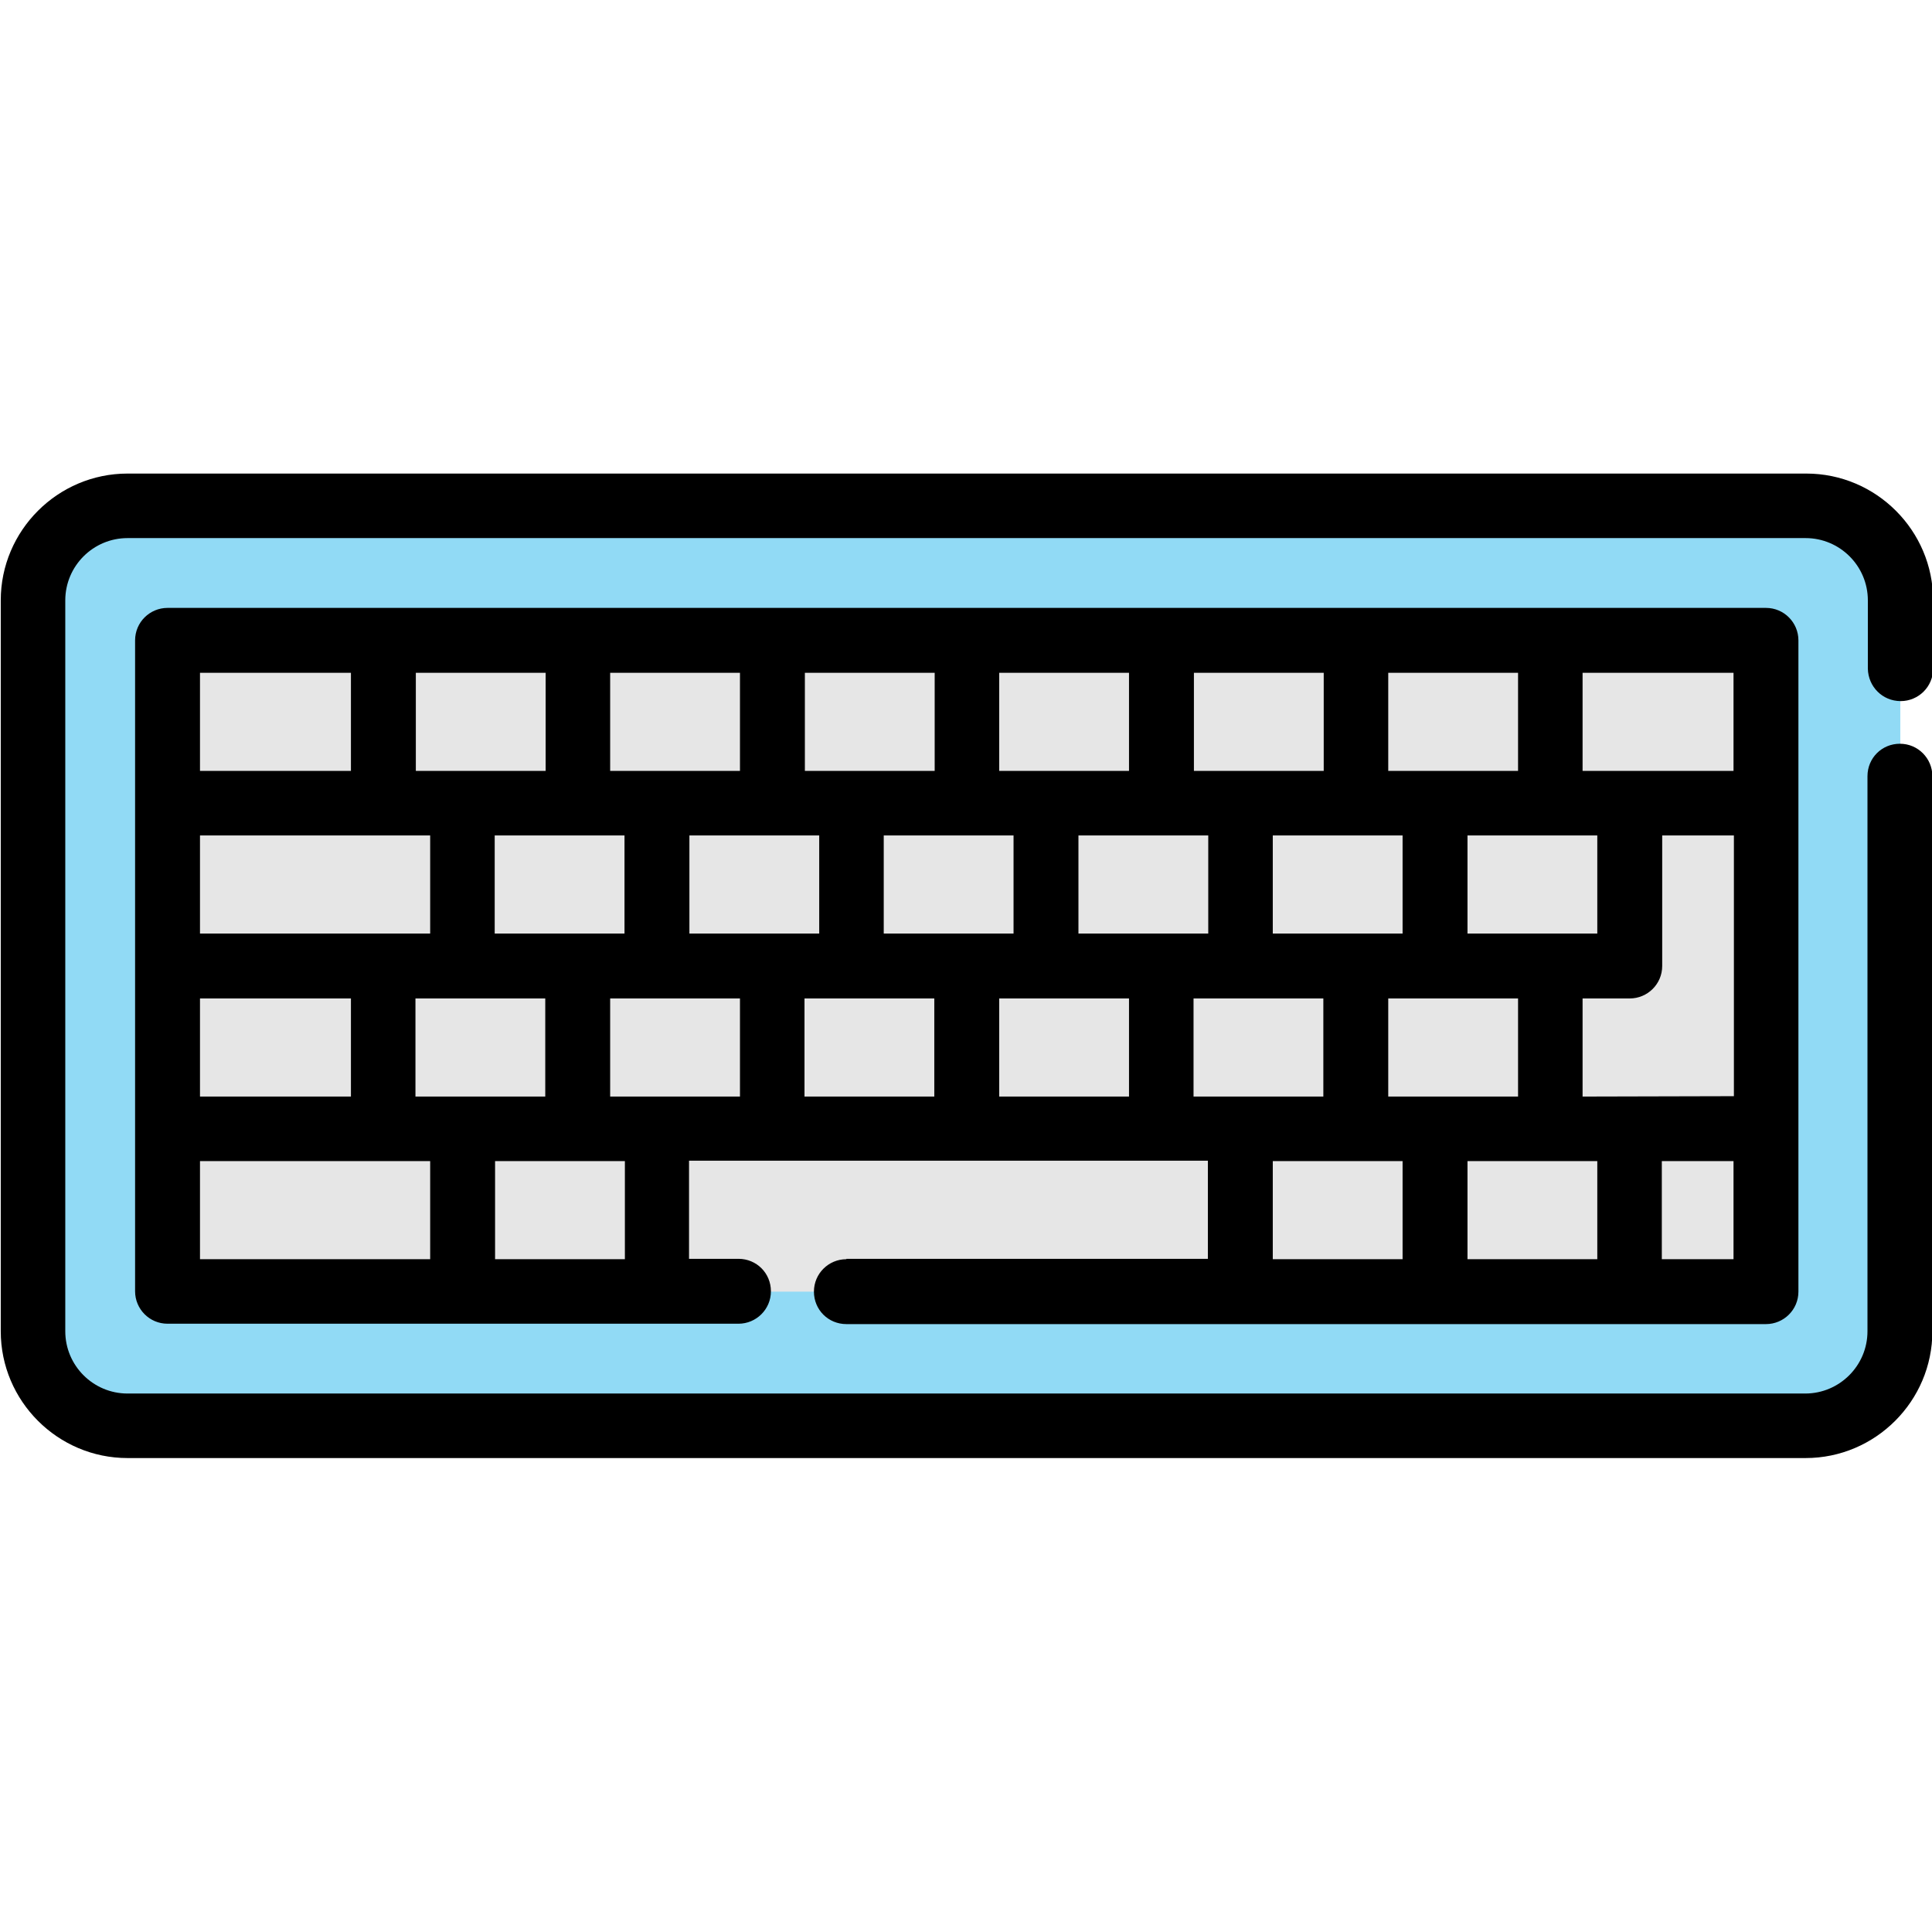 <?xml version="1.0" encoding="utf-8"?>
<!-- Generator: Adobe Illustrator 23.0.0, SVG Export Plug-In . SVG Version: 6.00 Build 0)  -->
<svg version="1.1" id="Layer_1" xmlns="http://www.w3.org/2000/svg" xmlns:xlink="http://www.w3.org/1999/xlink" x="0px" y="0px"
	 viewBox="0 0 512 512" style="enable-background:new 0 0 512 512;" xml:space="preserve">
<style type="text/css">
	.st0{fill:#91DAF5;}
	.st1{fill:#E6E6E6;}
</style>
<path class="st0" d="M478.6,134.1H33.8c-13.9,0-25.1,11.2-25.1,25.1v193.7c0,13.9,11.2,25.1,25.1,25.1h444.7
	c13.9,0,25.1-11.2,25.1-25.1V159.1C503.7,145.3,492.4,134.1,478.6,134.1z"/>
<rect x="44.4" y="169.8" class="st1" width="423.5" height="172.5"/>
<path d="M503.7,185.8c4.7,0,8.6-3.8,8.6-8.6v-18.1c0-18.5-15.1-33.6-33.6-33.6H33.8c-18.5,0-33.6,15.1-33.6,33.6v193.7
	c0,18.5,15.1,33.6,33.6,33.6h444.7c18.5,0,33.6-15.1,33.6-33.6V205.7c0-4.7-3.8-8.6-8.6-8.6s-8.6,3.8-8.6,8.6v147.1
	c0,9.1-7.4,16.5-16.5,16.5H33.8c-9.1,0-16.5-7.4-16.5-16.5V159.1c0-9.1,7.4-16.5,16.5-16.5h444.7c9.1,0,16.5,7.4,16.5,16.5v18.1
	C495.1,182,498.9,185.8,503.7,185.8z"/>
<path d="M224.3,333.7c-4.7,0-8.6,3.8-8.6,8.6s3.8,8.6,8.6,8.6H468c4.7,0,8.6-3.8,8.6-8.6V169.7c0-4.7-3.8-8.6-8.6-8.6H44.4
	c-4.7,0-8.6,3.8-8.6,8.6v172.5c0,4.7,3.8,8.6,8.6,8.6h151.3c4.7,0,8.6-3.8,8.6-8.6s-3.8-8.6-8.6-8.6h-13.1v-26h137.5v26H224.3
	L224.3,333.7L224.3,333.7z M110.1,290.6v-26h34.4v26H110.1z M419.4,290.6v-26h12.5c4.7,0,8.6-3.8,8.6-8.6v-34.6h19v69.1L419.4,290.6
	L419.4,290.6z M423.3,247.4h-34.4v-26h34.4V247.4z M337.3,247.4v-26h34.4v26H337.3L337.3,247.4z M285.8,247.4v-26h34.4v26H285.8
	L285.8,247.4z M234.2,247.4v-26h34.4v26H234.2L234.2,247.4z M182.7,247.4v-26h34.4v26H182.7L182.7,247.4z M131.1,247.4v-26h34.4v26
	H131.1L131.1,247.4z M367.9,204.3v-26h34.4v26H367.9L367.9,204.3z M350.8,204.3h-34.4v-26h34.4V204.3z M299.2,204.3h-34.4v-26h34.4
	V204.3z M247.7,204.3h-34.4v-26h34.4V204.3z M196.1,204.3h-34.4v-26h34.4V204.3z M144.6,204.3h-34.4v-26h34.4L144.6,204.3
	L144.6,204.3z M114,221.4v26H53v-26H114z M93,264.6v26H53v-26H93z M161.7,264.6h34.4v26h-34.4V264.6z M213.2,264.6h34.4v26h-34.4
	V264.6z M264.8,264.6h34.4v26h-34.4V264.6z M316.3,264.6h34.4v26h-34.4V264.6z M367.9,264.6h34.4v26h-34.4V264.6z M423.3,307.7v26
	h-34.4v-26H423.3z M440.4,333.7v-26h19v26H440.4z M459.4,204.3h-40v-26h40V204.3z M93,178.3v26H53v-26H93z M53,307.7h61v26H53V307.7
	z M165.6,333.7h-34.4v-26h34.4V333.7z M337.3,307.7h34.4v26h-34.4V307.7z"/>
</svg>
